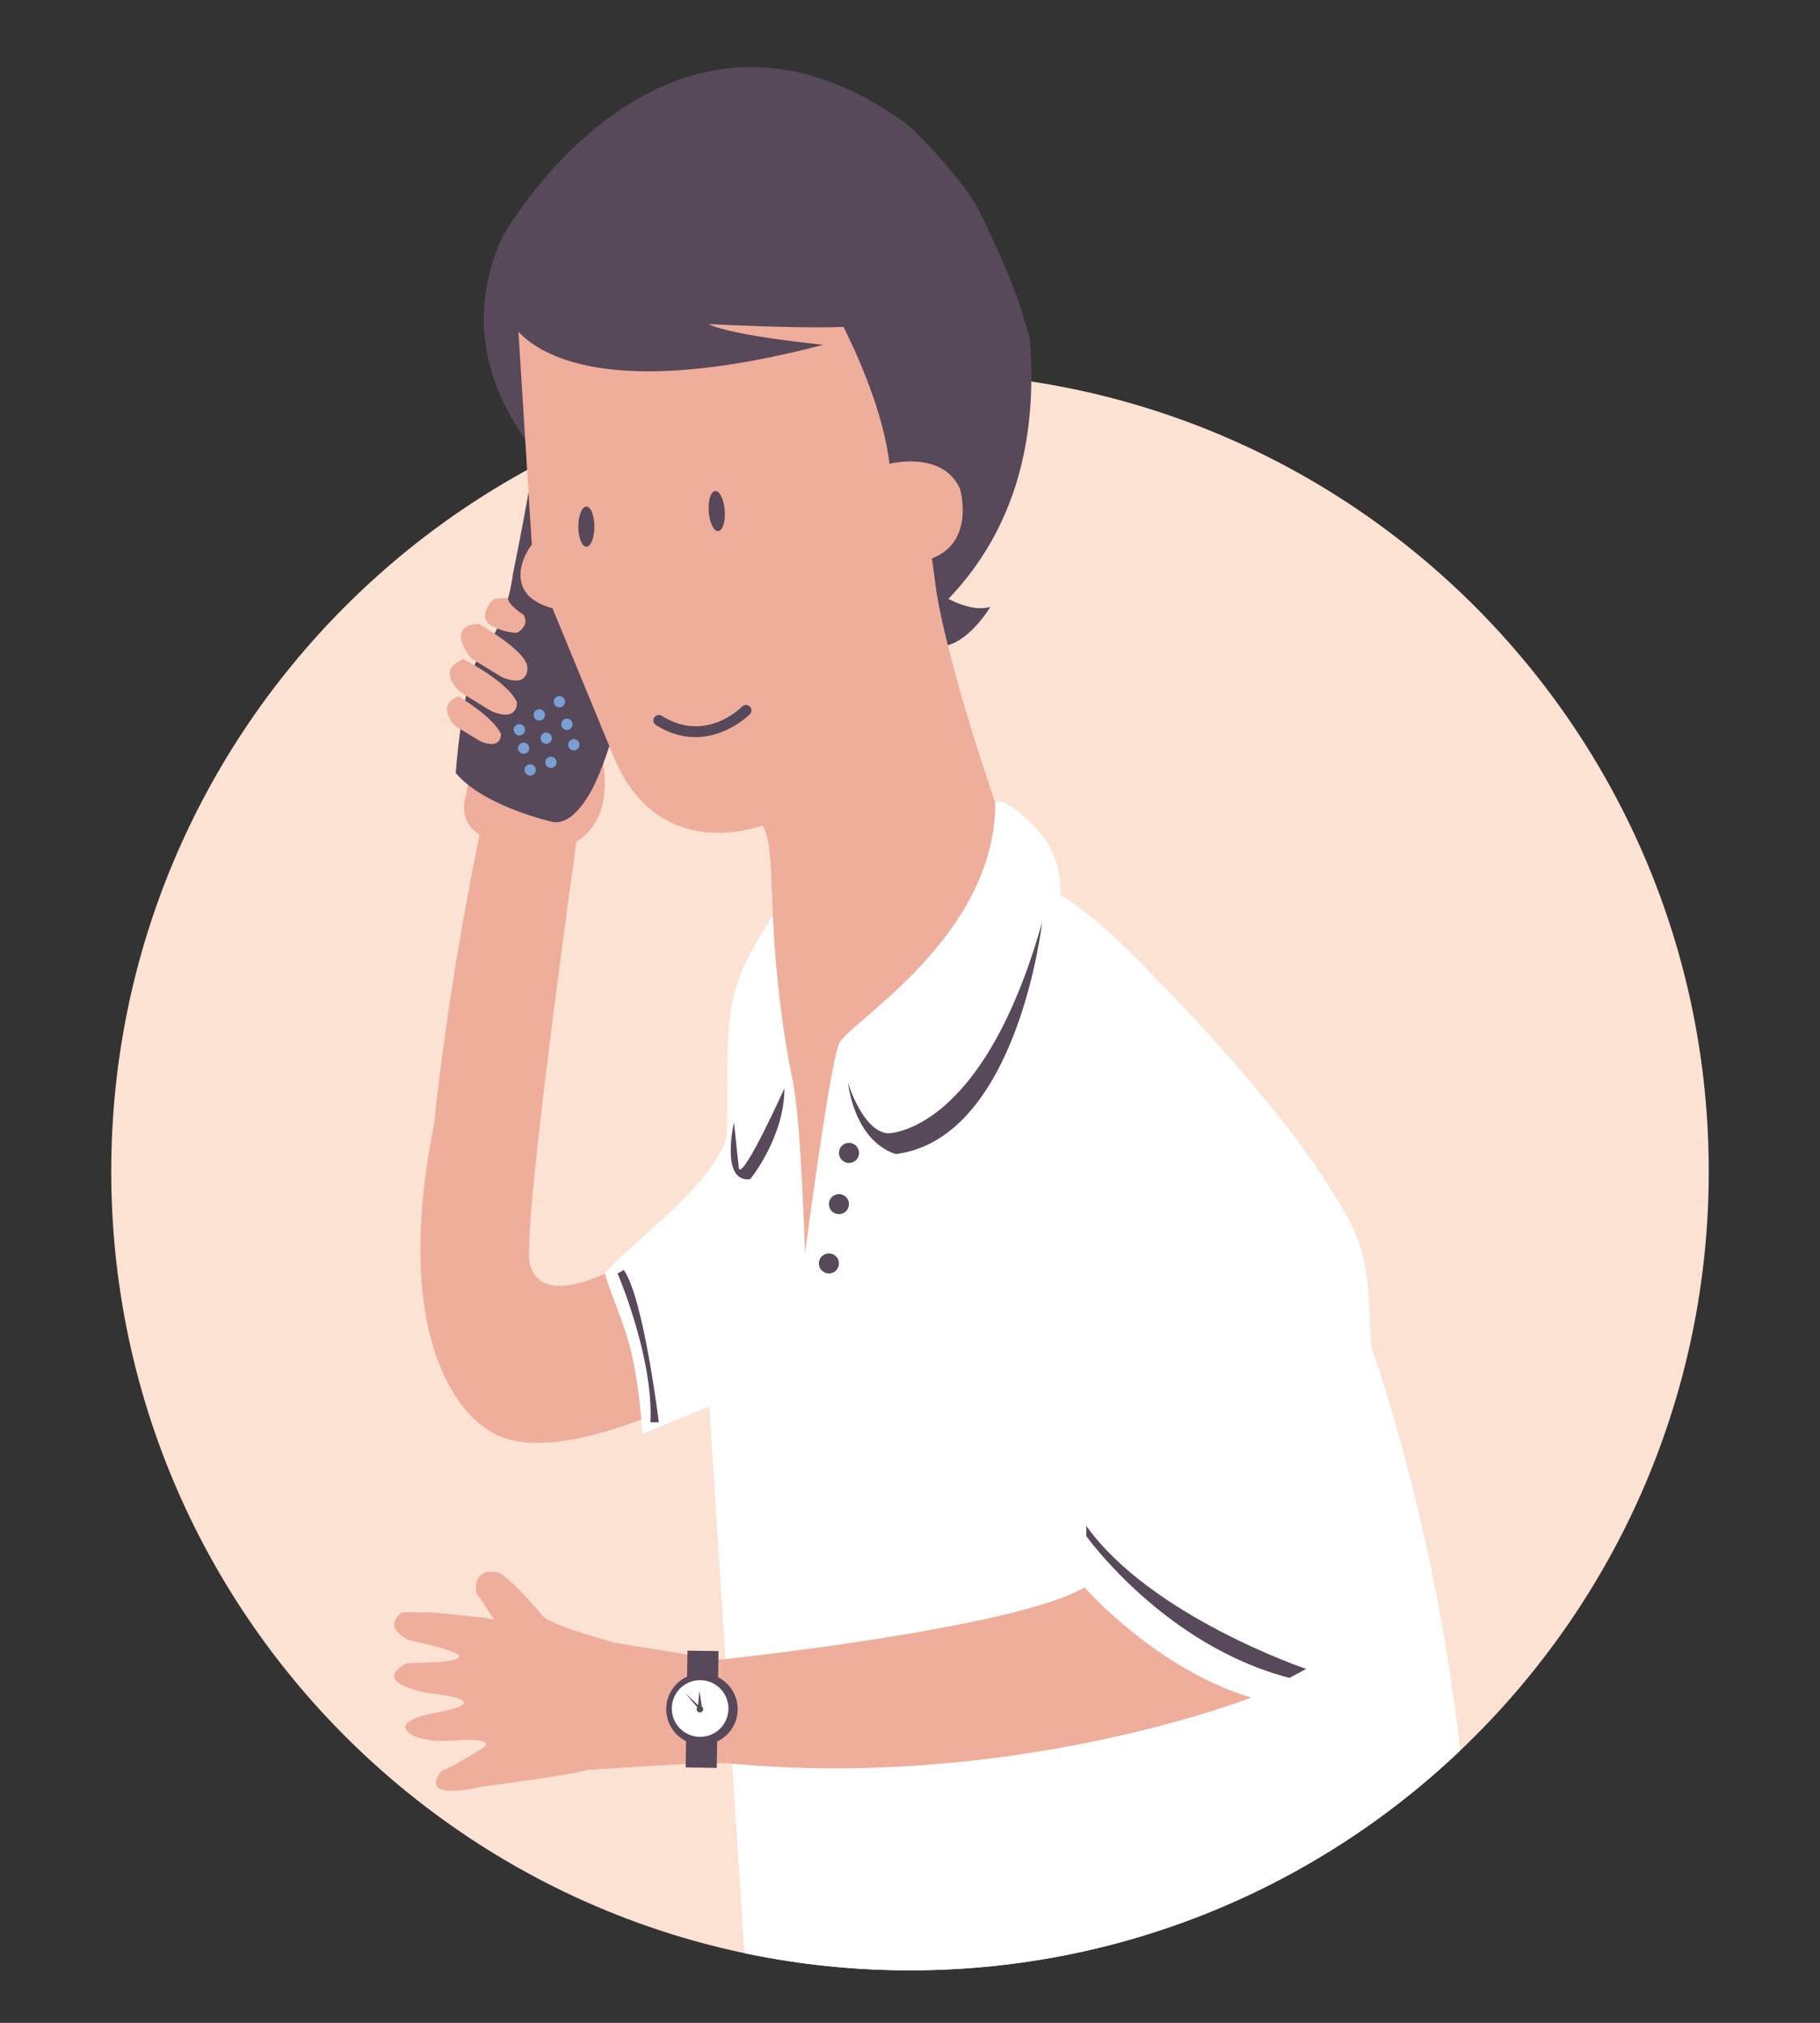 <?xml version="1.0" encoding="utf-8"?>
<!-- Generator: Adobe Illustrator 16.0.0, SVG Export Plug-In . SVG Version: 6.00 Build 0)  -->
<!DOCTYPE svg PUBLIC "-//W3C//DTD SVG 1.1//EN" "http://www.w3.org/Graphics/SVG/1.1/DTD/svg11.dtd">
<svg version="1.1" id="EXPAND_1_" xmlns="http://www.w3.org/2000/svg" xmlns:xlink="http://www.w3.org/1999/xlink" x="0px" y="0px"
	 width="450px" height="500px" viewBox="0 0 450 500" enable-background="new 0 0 450 500" xml:space="preserve">
<rect x="0" y="0" width="450" height="500" fill="#333333" stroke="none"/>
<g>
	<g>
		<path fill="#FCE2D3" d="M225.002,487.025c109.072,0,197.494-88.422,197.494-197.494c0-109.076-88.422-197.496-197.494-197.496
			c-109.074,0-197.496,88.42-197.496,197.496C27.506,398.604,115.928,487.025,225.002,487.025"/>
	</g>
</g>
<g>
	<defs>
		<path id="SVGID_1_" d="M225.002,487.025c109.072,0,197.494-88.422,197.494-197.494c0-49.782,0-289.531,0-289.531H27.506
			c0,0,0,180.455,0,289.531C27.506,398.604,115.928,487.025,225.002,487.025"/>
	</defs>
	<clipPath id="SVGID_2_">
		<use xlink:href="#SVGID_1_"  overflow="visible"/>
	</clipPath>
	<g clip-path="url(#SVGID_2_)">
		<g>
			<path fill="#EFAE9B" d="M144.982,190.315c0,0-14.196,99.424-14.127,118.181c0,0-3.101,19.938,27.756,1.585l24.147,29.318
				c0,0-45.844,26.922-62.855,13.496c0,0-24.841-14.041-12.55-75.208c0.221-1.11,0.221-2.256,0.349-3.398
				c4.465-39.737,11.812-72.271,11.812-72.271L144.982,190.315z"/>
		</g>
		<g>
			<path fill="#57485A" d="M226.434,142.679c0,0,10.945,9.483,18.417,7.344c0,0-9.876,16.896-19.74,6.384L226.434,142.679z"/>
		</g>
		<g>
			<path fill="#FFFFFF" d="M329.344,294.514c-13.664-22.921-44.572-53.706-44.572-53.706s-14.473-15.521-22.615-19.499
				c0.25-6.256-1.492-10.327-3.647-13.854c-9.692-11.53-12.733-9.194-12.733-9.194l-19.521,21.049l-22.46-9.056l-10.524,6.118
				l0.014-3.678c-3.332,3.492,2.624,6.14,0.069,10.05c-9.161,14.017-11.496,19.358-12.688,27.259
				c-1.712,11.471-0.163,29.594-1.435,32.484c-5.551,12.665-21.487,23.003-29.688,32.29c3.946,12.675,7.524,15.543,9.322,39.622
				l16.515-6.731l9.357,146.25h178.411c4.083-83.938-24.101-160.996-24.101-160.996C338.174,312.983,338.162,308,329.344,294.514"/>
		</g>
		<g>
			<path fill="#EFAE9B" d="M148.605,186.336c0,0,5.403,18.4-9.712,23.361c-15.116,4.973-3.263,0-3.263,0L148.605,186.336z"/>
		</g>
		<g>
			<path fill="#57485A" d="M225.11,156.406c26.13-19.892,31.641-47.671,29.466-72.847c-2.573-9.576-5.326-16.551-11.906-30.312
				c-4.608-9.748-18.175-22.366-18.175-22.366C164.41-13.09,124.344,58.37,124.344,58.37c-15.23,32.464,11.259,56.98,11.259,56.98
				l0.653-32.625c11.253,3.713,34.464,10.455,57.992,11.785c0,0-9.159-6.87-16.711-14.896l20.567-1.295l-2.364,10.523l17.029,96.475
				l9.592,24.379c1.557-8.754,3.117-15.809,4.228-16.652c1.655-1.238,1.828-9.842,1.701-16.688L225.11,156.406z"/>
		</g>
		<g>
			<path fill="#EFAE9B" d="M141.009,208.842c0,0-27.72,3.897-26.239-10.374l2.126-9.888l24.813,4.893L141.009,208.842z"/>
		</g>
		<g>
			<path fill="#57485A" d="M139.465,98.489c0,0,23.269,6.719,25.066,16.815c0,0-7.336,56.68-17.312,78.131
				c0,0-4.725,10.861-10.57,9.728c0,0-17.022-3.771-23.961-12.097c0,0,1.328-19.082,4.914-27.293c0,0,7.332-7.702,9.27-22.147
				c0,0,3.312-16.051,4.706-25.477l-0.034-10.201C131.543,105.948,132.961,96.731,139.465,98.489"/>
		</g>
		<g>
			<path fill="#EFAE9B" d="M246.088,198.457c-12.721-37.251-14.643-52.91-14.643-52.91l-1.027-7.506
				c10.87-4.197,6.926-17.267,6.926-17.267c-4.399-9.541-17.405-6.129-17.405-6.129c-2.646-21.869-18.981-47.658-18.981-47.658
				c-23.854,13.912-72.861,13.6-72.861,13.6l3.395,53.997c-3.562,4.868-3.758,10.107-0.393,13.033
				c2.348,2.048,5.505,2.73,5.505,2.73l14.71,35.688c10.977,28.287,37.193,18.006,37.193,18.006
				c3.944,6.106,0.354,22.771,6.442,57.697c1.282,7.379,2.637,8.13,4.104,48.076c0,0,6.021-46.134,8.385-51.788
				C209.647,252.73,246.088,231.913,246.088,198.457"/>
		</g>
		<g>
			<path fill="#57485A" d="M175.23,126.477c0.207,2.729,1.26,4.892,2.347,4.799c1.099-0.08,1.827-2.359,1.62-5.1
				c-0.203-2.74-1.262-4.893-2.359-4.812C175.75,121.456,175.026,123.735,175.23,126.477"/>
		</g>
		<g>
			<path fill="#57485A" d="M142.999,130.165c0,2.752,0.879,4.973,1.989,4.973c1.092,0,1.982-2.221,1.982-4.973
				c0-2.74-0.891-4.96-1.982-4.96C143.878,125.205,142.999,127.425,142.999,130.165"/>
		</g>
		<g>
			<path fill="#57485A" d="M171.929,182.204c-2.973,0-6.277-0.794-9.748-2.98c-0.633-0.397-0.822-1.233-0.424-1.865
				c0.398-0.633,1.236-0.822,1.865-0.424c10.785,6.791,19.489-1.9,19.855-2.274c0.52-0.531,1.377-0.547,1.912-0.023
				c0.534,0.521,0.547,1.374,0.027,1.91C185.342,176.625,179.804,182.204,171.929,182.204z"/>
		</g>
		<g>
			<path fill="#57485A" d="M126.205,79.175c0,0,9.778,23.755,77.347,6.049c0,0-22.263-2.162-28.427-5.122
				c0,0,28.104,1.457,36.812,0.463l12.114,0.936c0,0-6.054-4.66,0-7.459l-25.629-13.508l-31.681,1.399
				c0,0-20.969,0.463-22.366,1.861C142.975,65.193,126.205,79.175,126.205,79.175"/>
		</g>
		<g>
			<path fill="#EFAE9B" d="M118.302,154.186c0,0,12.327,6.869,12.085,10.964c0,0,0.41,4.983-6.262,2.244l-7.6-4.648
				C116.525,162.745,109.772,154.775,118.302,154.186"/>
		</g>
		<g>
			<path fill="#EFAE9B" d="M114.549,162.93c0,0,10.985,5.492,13.264,10.649c0,0,0.405,4.986-6.255,2.244l-7.601-4.648
				C113.957,171.175,107.39,165.821,114.549,162.93"/>
		</g>
		<g>
			<path fill="#EFAE9B" d="M113.328,172.101c0,0,8.662,5.111,10.52,9.297c0,0,0.329,4.061-5.095,1.827l-6.182-3.771
				C112.571,179.454,107.506,174.447,113.328,172.101"/>
		</g>
		<g>
			<path fill="#EFAE9B" d="M122.703,155.216c0,0,2.335,1.19,5.133,1.19c0,0,3.262-1.631,1.631-4.43c0,0-4.169-2.658-3.804-4.232
				l-3.423,0.266c0,0-2.004,1.481-2.332,3.967C119.908,151.977,119.596,154.222,122.703,155.216"/>
		</g>
		<g>
			<path fill="#799FD3" d="M139.714,173.452c0,0.764-0.625,1.4-1.399,1.4c-0.764,0-1.399-0.637-1.399-1.4
				c0-0.774,0.636-1.398,1.399-1.398C139.089,172.054,139.714,172.678,139.714,173.452"/>
		</g>
		<g>
			<path fill="#799FD3" d="M132.492,190.304c0,0.763-0.631,1.398-1.395,1.398c-0.779,0-1.41-0.636-1.41-1.398
				c0-0.775,0.631-1.401,1.41-1.401C131.861,188.902,132.492,189.528,132.492,190.304"/>
		</g>
		<g>
			<path fill="#799FD3" d="M129.809,180.38c0,0.765-0.619,1.4-1.395,1.4s-1.398-0.636-1.398-1.4c0-0.774,0.623-1.399,1.398-1.399
				S129.809,179.605,129.809,180.38"/>
		</g>
		<g>
			<path fill="#799FD3" d="M143.288,184.094c0,0.763-0.625,1.387-1.4,1.387c-0.77,0-1.399-0.624-1.399-1.387
				c0-0.775,0.63-1.399,1.399-1.399C142.663,182.694,143.288,183.318,143.288,184.094"/>
		</g>
		<g>
			<path fill="#799FD3" d="M141.576,179.039c0,0.774-0.624,1.399-1.4,1.399c-0.774,0-1.394-0.625-1.394-1.399
				c0-0.764,0.619-1.399,1.394-1.399C140.952,177.64,141.576,178.275,141.576,179.039"/>
		</g>
		<g>
			<path fill="#799FD3" d="M136.452,182.462c0,0.763-0.631,1.388-1.4,1.388c-0.769,0-1.397-0.625-1.397-1.388
				c0-0.775,0.629-1.399,1.397-1.399C135.821,181.062,136.452,181.687,136.452,182.462"/>
		</g>
		<g>
			<path fill="#799FD3" d="M134.741,176.715c0,0.764-0.624,1.398-1.394,1.398s-1.405-0.635-1.405-1.398
				c0-0.776,0.636-1.399,1.405-1.399S134.741,175.938,134.741,176.715"/>
		</g>
		<g>
			<path fill="#799FD3" d="M137.62,188.442c0,0.762-0.63,1.396-1.398,1.396c-0.775,0-1.399-0.635-1.399-1.396
				c0-0.777,0.624-1.4,1.399-1.4C136.99,187.042,137.62,187.665,137.62,188.442"/>
		</g>
		<g>
			<path fill="#799FD3" d="M130.855,184.938c0,0.774-0.62,1.398-1.396,1.398c-0.767,0-1.392-0.624-1.392-1.398
				c0-0.764,0.625-1.388,1.392-1.388C130.235,183.55,130.855,184.174,130.855,184.938"/>
		</g>
		<g>
			<path fill="#EFAE9B" d="M109.148,419.08c-0.024,0-0.059,0-0.094-0.012C109.09,419.08,109.124,419.08,109.148,419.08"/>
		</g>
		<g>
			<path fill="#EFAE9B" d="M109.055,419.068c-0.116-0.022-0.221-0.047-0.336-0.058C108.83,419.021,108.938,419.046,109.055,419.068"
				/>
		</g>
		<g>
			<path fill="#EFAE9B" d="M110.285,419.288c-0.351-0.058-0.732-0.127-1.137-0.208C109.518,419.15,109.899,419.22,110.285,419.288"
				/>
		</g>
		<g>
			<path fill="#EFAE9B" d="M108.476,418.965c-0.039-0.012-0.079-0.022-0.126-0.022C108.396,418.942,108.437,418.953,108.476,418.965
				"/>
		</g>
		<g>
			<path fill="#EFAE9B" d="M108.719,418.999c-0.08-0.012-0.16-0.021-0.243-0.034C108.559,418.978,108.639,418.987,108.719,418.999"
				/>
		</g>
		<g>
			<path fill="#EFAE9B" d="M112.05,419.612c-0.22-0.046-0.462-0.094-0.706-0.127C111.577,419.519,111.82,419.566,112.05,419.612"/>
		</g>
		<g>
			<path fill="#EFAE9B" d="M113.328,419.844c-0.266-0.046-0.555-0.104-0.884-0.161C112.757,419.739,113.044,419.798,113.328,419.844
				"/>
		</g>
		<g>
			<path fill="#EFAE9B" d="M110.755,419.381c-0.156-0.035-0.312-0.057-0.474-0.081C110.443,419.324,110.604,419.346,110.755,419.381
				"/>
		</g>
		<g>
			<path fill="#EFAE9B" d="M108.355,418.942c-0.053-0.012-0.111-0.023-0.157-0.035C108.244,418.919,108.303,418.931,108.355,418.942
				"/>
		</g>
		<g>
			<path fill="#EFAE9B" d="M111.138,419.439c-0.128-0.022-0.248-0.036-0.383-0.059C110.881,419.403,111.01,419.417,111.138,419.439"
				/>
		</g>
		<g>
			<path fill="#EFAE9B" d="M111.338,419.485c-0.068-0.012-0.131-0.034-0.2-0.046C111.207,419.451,111.27,419.474,111.338,419.485"/>
		</g>
		<g>
			<path fill="#EFAE9B" d="M112.444,419.683c-0.128-0.023-0.255-0.047-0.395-0.07C112.189,419.636,112.322,419.659,112.444,419.683"
				/>
		</g>
		<g>
			<path fill="#EFAE9B" d="M107.008,418.687c-0.058-0.012-0.121-0.012-0.186-0.022C106.869,418.664,106.928,418.675,107.008,418.687
				"/>
		</g>
		<g>
			<path fill="#EFAE9B" d="M107.279,418.745c-0.109-0.023-0.196-0.046-0.271-0.059C107.094,418.711,107.18,418.722,107.279,418.745"
				/>
		</g>
		<g>
			<path fill="#EFAE9B" d="M106.719,418.642h-0.006C106.713,418.642,106.713,418.642,106.719,418.642"/>
		</g>
		<g>
			<path fill="#EFAE9B" d="M107.354,418.758c-0.021,0-0.045,0-0.068-0.013C107.309,418.745,107.332,418.758,107.354,418.758"/>
		</g>
		<g>
			<path fill="#EFAE9B" d="M106.822,418.664c-0.052-0.012-0.092-0.022-0.104-0.022C106.755,418.652,106.783,418.652,106.822,418.664
				"/>
		</g>
		<g>
			<path fill="#EFAE9B" d="M107.494,418.78c-0.046-0.012-0.094-0.012-0.141-0.022C107.407,418.769,107.448,418.769,107.494,418.78"
				/>
		</g>
		<g>
			<path fill="#EFAE9B" d="M108.129,418.895c-0.039,0-0.067-0.01-0.104-0.01C108.062,418.885,108.09,418.895,108.129,418.895"/>
		</g>
		<g>
			<path fill="#EFAE9B" d="M108.025,418.885c-0.059-0.013-0.115-0.024-0.173-0.036C107.91,418.86,107.963,418.872,108.025,418.885"
				/>
		</g>
		<g>
			<path fill="#EFAE9B" d="M107.552,418.792c-0.022,0-0.04,0-0.052-0.012C107.512,418.792,107.529,418.792,107.552,418.792"/>
		</g>
		<g>
			<path fill="#EFAE9B" d="M108.194,418.907c-0.024,0-0.046-0.013-0.065-0.013C108.148,418.895,108.17,418.907,108.194,418.907"/>
		</g>
		<g>
			<path fill="#EFAE9B" d="M107.853,418.849c-0.104-0.022-0.208-0.034-0.301-0.057C107.65,418.814,107.76,418.826,107.853,418.849"
				/>
		</g>
		<g>
			<path fill="#EFAE9B" d="M177.843,410.245l-25.778-4.188c0,0-16.578-4.44-18.017-6.835c0,0-8.998-10.685-11.397-10.685h-2.405
				c0,0-3.36,0.959-2.401,5.285l4.32,6.476c0,0-0.826-0.103-2.111-0.277l0.896-0.023c0,0-3-0.357-6.904-0.729
				c-4.226-0.497-8.661-0.925-9.39-0.682c-1.937-0.093-3.725-0.128-5.146-0.069c0,0-5.395,3.238,1.447,6.834
				c0,0,12.46,2.625,12.594,3.99c0.133,1.365-6.311,1.526-6.311,1.526s-4.846,0.244-6.648,0.244c0,0-10.211,4.555,6.117,7.528
				c0,0,4.476,0.404,6.742,1.225c-0.045-0.011-0.08-0.011-0.121-0.022c0.041,0.012,0.076,0.012,0.121,0.022
				c2.188,0.788,2.295,1.944-5.654,3.482c-0.012,0-0.023,0-0.023,0c0.012,0,0.023,0,0.023,0s-11.524,1.803-6.125,5.39
				c0,0,3.222,2.394,13.1,1.294c0,0,7.516-0.208,4.764,1.932c0,0-7.015,4.464-10.316,5.77c0,0-7.205,7.68,10.316,3.83
				c5.84-0.765,21.775-2.893,25.674-4.07c0,0,30.803-2.141,34.643-1.655L177.843,410.245z M106.707,423.556
				C106.668,423.567,106.668,423.567,106.707,423.556 M107.379,423.428c0.04-0.01,0.069-0.01,0.104-0.022
				C107.448,423.418,107.413,423.418,107.379,423.428 M107.043,423.499c0.098-0.023,0.195-0.047,0.295-0.059
				C107.228,423.452,107.123,423.476,107.043,423.499 M106.742,423.545c0,0,0.013,0,0.022,0
				C106.755,423.545,106.742,423.545,106.742,423.545 M114.167,419.995c-0.11-0.013-0.22-0.036-0.347-0.059
				C113.947,419.959,114.057,419.982,114.167,419.995 M114.561,420.063c-0.035,0-0.064-0.013-0.1-0.013
				C114.496,420.051,114.525,420.063,114.561,420.063 M114.849,420.109c-0.058,0-0.115-0.011-0.173-0.022
				C114.74,420.099,114.791,420.109,114.849,420.109 M115.538,420.249h0.011H115.538 M115.464,420.236c0.021,0,0.039,0,0.048,0
				C115.503,420.236,115.484,420.236,115.464,420.236 M114.919,420.133c0.161,0.035,0.284,0.046,0.38,0.069
				C115.203,420.179,115.068,420.168,114.919,420.133"/>
		</g>
		<g>
			<path fill="#57485A" d="M209.641,267.592c0,0,3.625,11.981,9.829,12.535c0,0,23.368,0.417,38.196-52.169
				c0,0-5.993,53.314-36.072,57.293C221.594,285.251,212.028,283.412,209.641,267.592"/>
		</g>
		<g>
			<path fill="#57485A" d="M212.399,284.973c0,1.377-1.11,2.487-2.48,2.487c-1.372,0-2.487-1.11-2.487-2.487
				c0-1.364,1.115-2.486,2.487-2.486C211.289,282.486,212.399,283.608,212.399,284.973"/>
		</g>
		<g>
			<path fill="#57485A" d="M209.912,297.638c0,1.376-1.109,2.474-2.475,2.474c-1.375,0-2.486-1.098-2.486-2.474
				c0-1.377,1.111-2.486,2.486-2.486C208.803,295.151,209.912,296.261,209.912,297.638"/>
		</g>
		<g>
			<path fill="#57485A" d="M207.432,312.29c0,1.377-1.116,2.486-2.48,2.486c-1.375,0-2.486-1.109-2.486-2.486
				c0-1.364,1.111-2.475,2.486-2.475C206.315,309.815,207.432,310.926,207.432,312.29"/>
		</g>
		<g>
			<path fill="#57485A" d="M193.952,268.991c0,0-10.083,22.401-11.263,19.868l-1.214-11.426c0,0-3.482,14.906,4.001,14.052
				C185.477,291.485,193.952,281.146,193.952,268.991"/>
		</g>
		<g>
			<path fill="#EFAE9B" d="M177.849,410.245c0,0,72.646-7.562,90.299-17.867c0,0,17.667,20.146,41.207,27.234
				c0,0-58.652,23.036-129.498,16.226L177.849,410.245z"/>
		</g>
		<g>
			<path fill="#57485A" d="M268.594,379.69c0,0,19.313,27.05,50.214,35.041l4.151-2.208c0,0-38.365-12.964-54.365-35.343V379.69z"/>
		</g>
		<g>
			<path fill="#57485A" d="M152.701,314.776c0,0,8.883,20.586,8.118,36.766h2.076c0,0-3.821-31.018-8.68-37.621L152.701,314.776z"/>
		</g>
		<g>
			<polygon fill="#57485A" points="177.22,436.983 169.533,436.867 169.979,408.002 177.663,408.116 			"/>
		</g>
		<g>
			<path fill="#57485A" d="M182.145,420.376c1.158,4.74-1.752,9.518-6.499,10.674c-4.741,1.158-9.522-1.757-10.674-6.486
				c-1.157-4.754,1.757-9.53,6.5-10.688C176.213,412.72,180.988,415.634,182.145,420.376"/>
		</g>
		<g>
			<path fill="#FFFFFF" d="M179.912,420.654c0.915,3.758-1.393,7.551-5.151,8.465c-3.758,0.913-7.547-1.399-8.46-5.147
				c-0.917-3.77,1.39-7.562,5.146-8.477C175.206,414.581,178.994,416.895,179.912,420.654"/>
		</g>
		<g>
			<polygon fill="#57485A" points="169.36,418.445 172.986,422.654 173.438,422.261 			"/>
		</g>
		<g>
			<polygon fill="#57485A" points="172.93,417.936 172.54,422.075 173.564,422.075 			"/>
		</g>
		<g>
			<path fill="#57485A" d="M173.858,422.481c0,0.439-0.357,0.797-0.802,0.797c-0.453,0-0.81-0.357-0.81-0.797
				c0-0.452,0.356-0.811,0.81-0.811C173.501,421.671,173.858,422.029,173.858,422.481"/>
		</g>
	</g>
</g>
</svg>
